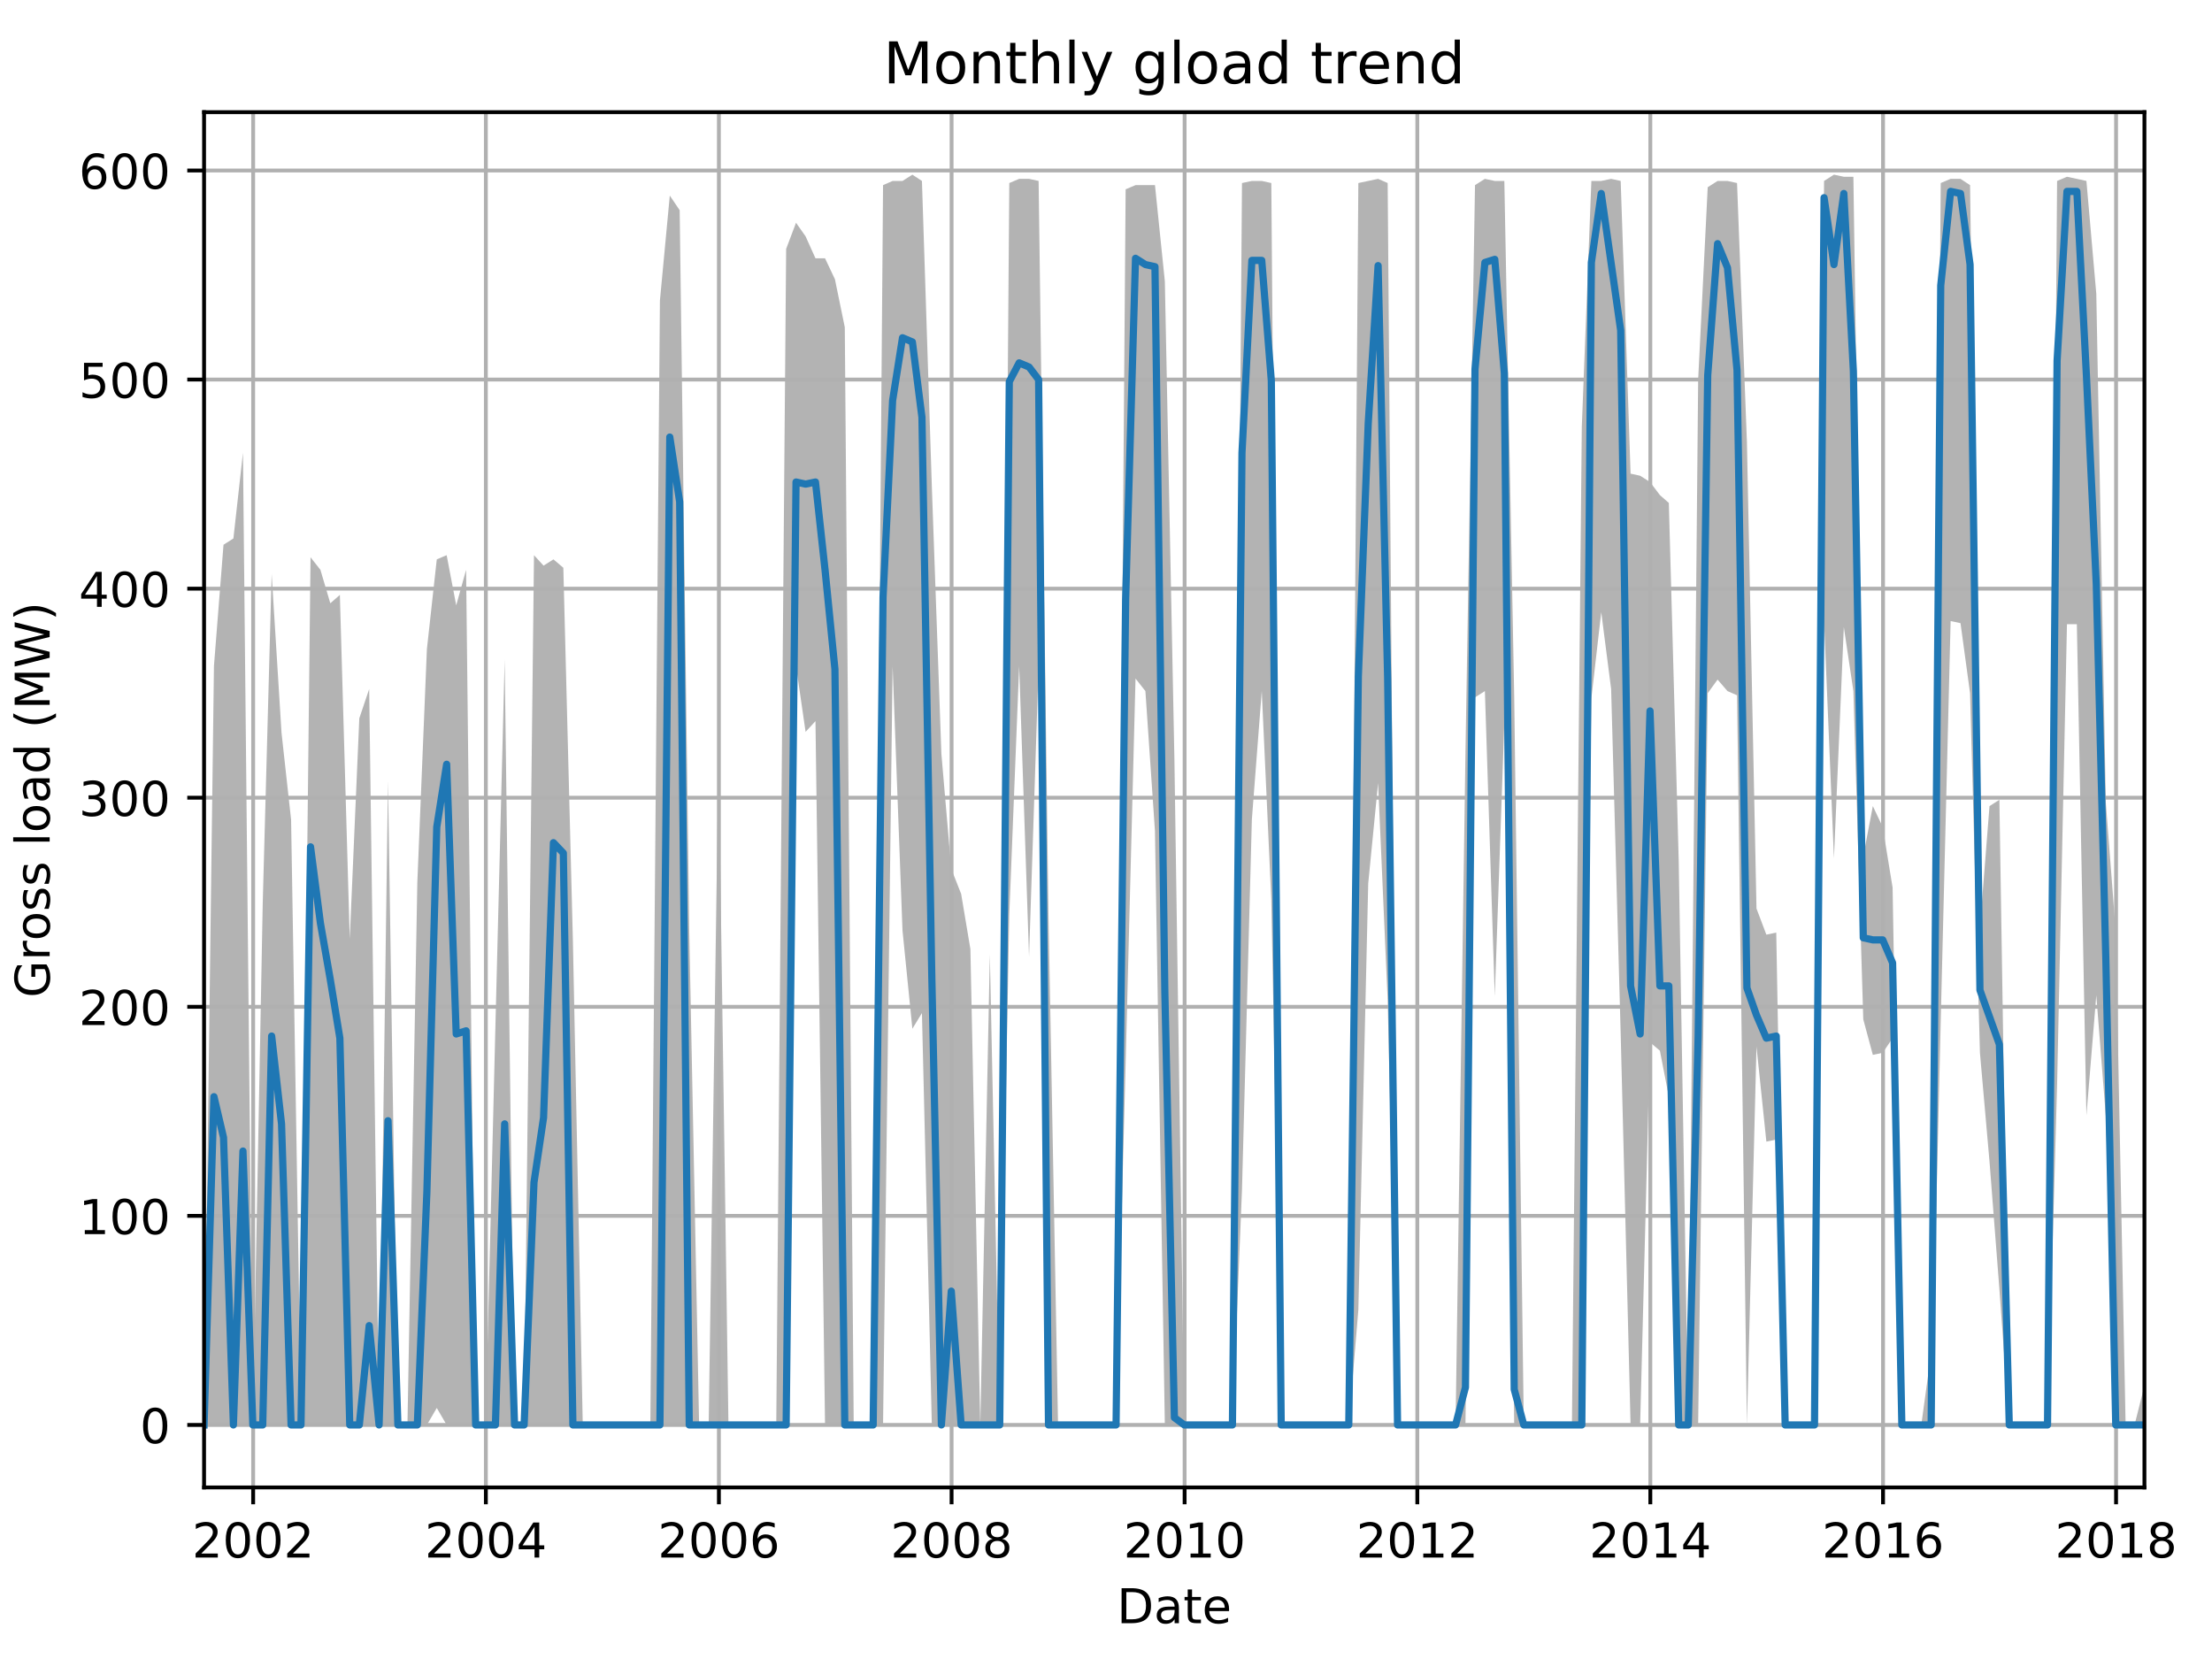 <?xml version="1.0" encoding="utf-8" standalone="no"?>
<!DOCTYPE svg PUBLIC "-//W3C//DTD SVG 1.1//EN"
  "http://www.w3.org/Graphics/SVG/1.1/DTD/svg11.dtd">
<!-- Created with matplotlib (http://matplotlib.org/) -->
<svg height="345.6pt" version="1.1" viewBox="0 0 460.8 345.6" width="460.8pt" xmlns="http://www.w3.org/2000/svg" xmlns:xlink="http://www.w3.org/1999/xlink">
 <defs>
  <style type="text/css">
*{stroke-linecap:butt;stroke-linejoin:round;}
  </style>
 </defs>
 <g id="figure_1">
  <g id="patch_1">
   <path d="M 0 345.6 
L 460.8 345.6 
L 460.8 0 
L 0 0 
z
" style="fill:none;"/>
  </g>
  <g id="axes_1">
   <g id="patch_2">
    <path d="M 42.511 309.863 
L 446.724 309.863 
L 446.724 23.365 
L 42.511 23.365 
z
" style="fill:none;"/>
   </g>
   <g id="PolyCollection_1">
    <path clip-path="url(#p8488afca4f)" d="M 42.511 296.841 
L 42.511 296.841 
L 44.57 296.841 
L 46.562 296.841 
L 48.621 296.841 
L 50.613 296.841 
L 52.671 296.841 
L 54.73 296.841 
L 56.589 296.841 
L 58.648 296.841 
L 60.64 296.841 
L 62.699 296.841 
L 64.691 296.841 
L 66.749 296.841 
L 68.808 296.841 
L 70.8 296.841 
L 72.859 296.841 
L 74.851 296.841 
L 76.91 296.841 
L 78.968 296.841 
L 80.827 296.841 
L 82.886 296.841 
L 84.878 296.841 
L 86.937 296.841 
L 88.929 296.841 
L 90.988 293.302 
L 93.046 296.841 
L 95.038 296.841 
L 97.097 296.841 
L 99.089 296.841 
L 101.148 296.841 
L 103.206 296.841 
L 105.132 296.841 
L 107.191 296.841 
L 109.183 296.841 
L 111.241 296.841 
L 113.234 296.841 
L 115.292 296.841 
L 117.351 296.841 
L 119.343 296.841 
L 121.401 296.841 
L 123.394 296.841 
L 125.452 296.841 
L 127.511 296.841 
L 129.37 296.841 
L 131.429 296.841 
L 133.421 296.841 
L 135.479 296.841 
L 137.472 296.841 
L 139.53 296.841 
L 141.589 296.841 
L 143.581 296.841 
L 145.64 296.841 
L 147.632 296.841 
L 149.69 296.841 
L 151.749 296.841 
L 153.608 296.841 
L 155.667 296.841 
L 157.659 296.841 
L 159.718 296.841 
L 161.71 296.841 
L 163.768 296.841 
L 165.827 138.74 
L 167.819 152.459 
L 169.878 150.227 
L 171.87 296.841 
L 173.929 296.841 
L 175.987 296.841 
L 177.846 296.841 
L 179.905 296.841 
L 181.897 296.841 
L 183.956 296.841 
L 185.948 138.74 
L 188.007 193.836 
L 190.065 214.306 
L 192.057 211.039 
L 194.116 296.841 
L 196.108 296.841 
L 198.167 296.841 
L 200.225 296.841 
L 202.151 296.841 
L 204.21 296.841 
L 206.202 296.841 
L 208.26 296.841 
L 210.253 190.569 
L 212.311 138.74 
L 214.37 199.28 
L 216.362 138.74 
L 218.42 296.841 
L 220.413 296.841 
L 222.471 296.841 
L 224.53 296.841 
L 226.389 296.841 
L 228.448 296.841 
L 230.44 296.841 
L 232.499 296.841 
L 234.491 221.492 
L 236.549 141.353 
L 238.608 143.966 
L 240.6 173.147 
L 242.659 296.841 
L 244.651 296.841 
L 246.709 296.841 
L 248.768 296.841 
L 250.627 296.841 
L 252.686 296.841 
L 254.678 296.841 
L 256.737 296.841 
L 258.729 247.843 
L 260.787 170.697 
L 262.846 143.966 
L 264.838 187.52 
L 266.897 296.841 
L 268.889 296.841 
L 270.948 296.841 
L 273.006 296.841 
L 274.865 296.841 
L 276.924 296.841 
L 278.916 296.841 
L 280.975 296.841 
L 282.967 272.886 
L 285.026 184.036 
L 287.084 163.13 
L 289.076 208.426 
L 291.135 296.841 
L 293.127 296.841 
L 295.186 296.841 
L 297.244 296.841 
L 299.17 296.841 
L 301.229 296.841 
L 303.221 296.841 
L 305.279 296.841 
L 307.272 145.273 
L 309.33 143.966 
L 311.389 207.555 
L 313.381 150.499 
L 315.439 296.841 
L 317.432 296.841 
L 319.49 296.841 
L 321.549 296.841 
L 323.408 296.841 
L 325.467 296.841 
L 327.459 296.841 
L 329.518 296.841 
L 331.51 145.491 
L 333.568 127.525 
L 335.627 143.531 
L 337.619 215.395 
L 339.678 296.841 
L 341.67 296.841 
L 343.728 217.137 
L 345.787 218.879 
L 347.646 228.461 
L 349.705 296.841 
L 351.697 296.841 
L 353.756 296.841 
L 355.748 144.402 
L 357.806 141.571 
L 359.865 143.966 
L 361.857 144.837 
L 363.916 296.841 
L 365.908 218.008 
L 367.967 237.825 
L 370.025 237.39 
L 371.884 296.841 
L 373.943 296.841 
L 375.935 296.841 
L 377.994 296.841 
L 379.986 129.376 
L 382.045 178.809 
L 384.103 130.628 
L 386.095 143.966 
L 388.154 212.346 
L 390.146 219.75 
L 392.205 219.315 
L 394.263 216.266 
L 396.189 296.841 
L 398.248 296.841 
L 400.24 296.841 
L 402.298 296.841 
L 404.291 212.509 
L 406.349 129.376 
L 408.408 129.811 
L 410.4 144.402 
L 412.458 219.315 
L 414.451 241.963 
L 416.509 268.531 
L 418.568 296.841 
L 420.427 296.841 
L 422.486 296.841 
L 424.478 296.841 
L 426.537 296.841 
L 428.529 226.066 
L 430.587 130.029 
L 432.646 130.029 
L 434.638 232.381 
L 436.697 207.337 
L 438.689 232.599 
L 440.747 296.841 
L 442.806 296.841 
L 444.665 296.841 
L 446.724 296.841 
L 446.724 288.674 
L 446.724 288.674 
L 444.665 296.841 
L 442.806 296.841 
L 440.747 194.053 
L 438.689 167.268 
L 436.697 61.214 
L 434.638 37.694 
L 432.646 37.259 
L 430.587 36.823 
L 428.529 37.694 
L 426.537 296.841 
L 424.478 296.841 
L 422.486 296.841 
L 420.427 296.841 
L 418.568 296.841 
L 416.509 166.614 
L 414.451 167.921 
L 412.458 193.182 
L 410.4 38.565 
L 408.408 37.259 
L 406.349 37.259 
L 404.291 38.13 
L 402.298 281.815 
L 400.24 296.841 
L 398.248 296.841 
L 396.189 296.841 
L 394.263 184.907 
L 392.205 172.276 
L 390.146 167.921 
L 388.154 178.374 
L 386.095 36.823 
L 384.103 36.823 
L 382.045 36.388 
L 379.986 37.694 
L 377.994 296.841 
L 375.935 296.841 
L 373.943 296.841 
L 371.884 296.841 
L 370.025 194.271 
L 367.967 194.707 
L 365.908 189.262 
L 363.916 92.137 
L 361.857 38.13 
L 359.865 37.694 
L 357.806 37.694 
L 355.748 39.001 
L 353.756 79.125 
L 351.697 296.841 
L 349.705 179.245 
L 347.646 104.768 
L 345.787 103.134 
L 343.728 100.412 
L 341.67 99.106 
L 339.678 98.67 
L 337.619 37.694 
L 335.627 37.259 
L 333.568 37.694 
L 331.51 37.694 
L 329.518 88.925 
L 327.459 296.841 
L 325.467 296.841 
L 323.408 296.841 
L 321.549 296.841 
L 319.49 296.841 
L 317.432 296.841 
L 315.439 145.218 
L 313.381 37.694 
L 311.389 37.694 
L 309.33 37.259 
L 307.272 38.565 
L 305.279 156.869 
L 303.221 296.841 
L 301.229 296.841 
L 299.17 296.841 
L 297.244 296.841 
L 295.186 296.841 
L 293.127 296.841 
L 291.135 296.841 
L 289.076 38.13 
L 287.084 37.259 
L 285.026 37.694 
L 282.967 38.13 
L 280.975 296.841 
L 278.916 296.841 
L 276.924 296.841 
L 274.865 296.841 
L 273.006 296.841 
L 270.948 296.841 
L 268.889 296.841 
L 266.897 296.841 
L 264.838 38.13 
L 262.846 37.694 
L 260.787 37.694 
L 258.729 38.13 
L 256.737 296.841 
L 254.678 296.841 
L 252.686 296.841 
L 250.627 296.841 
L 248.768 296.841 
L 246.709 296.841 
L 244.651 158.121 
L 242.659 58.6 
L 240.6 38.565 
L 238.608 38.565 
L 236.549 38.565 
L 234.491 39.436 
L 232.499 296.841 
L 230.44 296.841 
L 228.448 296.841 
L 226.389 296.841 
L 224.53 296.841 
L 222.471 296.841 
L 220.413 296.841 
L 218.42 190.569 
L 216.362 37.694 
L 214.37 37.259 
L 212.311 37.259 
L 210.253 38.13 
L 208.26 296.841 
L 206.202 198.844 
L 204.21 296.841 
L 202.151 197.701 
L 200.225 186.214 
L 198.167 180.987 
L 196.108 157.032 
L 194.116 101.283 
L 192.057 37.694 
L 190.065 36.388 
L 188.007 37.694 
L 185.948 37.694 
L 183.956 38.565 
L 181.897 296.841 
L 179.905 296.841 
L 177.846 296.841 
L 175.987 68.182 
L 173.929 58.165 
L 171.87 53.809 
L 169.878 53.809 
L 167.819 49.236 
L 165.827 46.405 
L 163.768 51.849 
L 161.71 296.841 
L 159.718 296.841 
L 157.659 296.841 
L 155.667 296.841 
L 153.608 296.841 
L 151.749 296.841 
L 149.69 156.379 
L 147.632 296.841 
L 145.64 296.841 
L 143.581 193.781 
L 141.589 43.792 
L 139.53 40.743 
L 137.472 62.629 
L 135.479 296.841 
L 133.421 296.841 
L 131.429 296.841 
L 129.37 296.841 
L 127.511 296.841 
L 125.452 296.841 
L 123.394 296.841 
L 121.401 296.841 
L 119.343 195.904 
L 117.351 118.269 
L 115.292 116.527 
L 113.234 117.834 
L 111.241 115.656 
L 109.183 296.841 
L 107.191 296.841 
L 105.132 137.433 
L 103.206 213.653 
L 101.148 296.841 
L 99.089 296.841 
L 97.097 118.705 
L 95.038 126.109 
L 93.046 115.656 
L 90.988 116.527 
L 88.929 135.255 
L 86.937 183.818 
L 84.878 296.841 
L 82.886 296.841 
L 80.827 162.694 
L 78.968 296.841 
L 76.91 143.531 
L 74.851 149.628 
L 72.859 195.578 
L 70.8 123.931 
L 68.808 125.673 
L 66.749 118.705 
L 64.691 116.092 
L 62.699 294.064 
L 60.64 170.752 
L 58.648 152.677 
L 56.589 119.576 
L 54.73 188.228 
L 52.671 296.841 
L 50.613 94.315 
L 48.621 112.172 
L 46.562 113.478 
L 44.57 138.74 
L 42.511 296.841 
z
" style="fill:#808080;fill-opacity:0.6;"/>
   </g>
   <g id="matplotlib.axis_1">
    <g id="xtick_1">
     <g id="line2d_1">
      <path clip-path="url(#p8488afca4f)" d="M 52.738 309.863 
L 52.738 23.365 
" style="fill:none;stroke:#b0b0b0;stroke-linecap:square;stroke-width:0.8;"/>
     </g>
     <g id="line2d_2">
      <defs>
       <path d="M 0 0 
L 0 3.5 
" id="m89a97836bf" style="stroke:#000000;stroke-width:0.8;"/>
      </defs>
      <g>
       <use style="stroke:#000000;stroke-width:0.8;" x="52.738" xlink:href="#m89a97836bf" y="309.863"/>
      </g>
     </g>
     <g id="text_1">
      <!-- 2002 -->
      <defs>
       <path d="M 19.188 8.297 
L 53.609 8.297 
L 53.609 0 
L 7.328 0 
L 7.328 8.297 
Q 12.938 14.109 22.625 23.891 
Q 32.328 33.688 34.812 36.531 
Q 39.547 41.844 41.422 45.531 
Q 43.312 49.219 43.312 52.781 
Q 43.312 58.594 39.234 62.25 
Q 35.156 65.922 28.609 65.922 
Q 23.969 65.922 18.812 64.312 
Q 13.672 62.703 7.812 59.422 
L 7.812 69.391 
Q 13.766 71.781 18.938 73 
Q 24.125 74.219 28.422 74.219 
Q 39.75 74.219 46.484 68.547 
Q 53.219 62.891 53.219 53.422 
Q 53.219 48.922 51.531 44.891 
Q 49.859 40.875 45.406 35.406 
Q 44.188 33.984 37.641 27.219 
Q 31.109 20.453 19.188 8.297 
z
" id="DejaVuSans-32"/>
       <path d="M 31.781 66.406 
Q 24.172 66.406 20.328 58.906 
Q 16.5 51.422 16.5 36.375 
Q 16.5 21.391 20.328 13.891 
Q 24.172 6.391 31.781 6.391 
Q 39.453 6.391 43.281 13.891 
Q 47.125 21.391 47.125 36.375 
Q 47.125 51.422 43.281 58.906 
Q 39.453 66.406 31.781 66.406 
z
M 31.781 74.219 
Q 44.047 74.219 50.516 64.516 
Q 56.984 54.828 56.984 36.375 
Q 56.984 17.969 50.516 8.266 
Q 44.047 -1.422 31.781 -1.422 
Q 19.531 -1.422 13.062 8.266 
Q 6.594 17.969 6.594 36.375 
Q 6.594 54.828 13.062 64.516 
Q 19.531 74.219 31.781 74.219 
z
" id="DejaVuSans-30"/>
      </defs>
      <g transform="translate(40.013 324.462)scale(0.1 -0.1)">
       <use xlink:href="#DejaVuSans-32"/>
       <use x="63.623" xlink:href="#DejaVuSans-30"/>
       <use x="127.246" xlink:href="#DejaVuSans-30"/>
       <use x="190.869" xlink:href="#DejaVuSans-32"/>
      </g>
     </g>
    </g>
    <g id="xtick_2">
     <g id="line2d_3">
      <path clip-path="url(#p8488afca4f)" d="M 101.214 309.863 
L 101.214 23.365 
" style="fill:none;stroke:#b0b0b0;stroke-linecap:square;stroke-width:0.8;"/>
     </g>
     <g id="line2d_4">
      <g>
       <use style="stroke:#000000;stroke-width:0.8;" x="101.214" xlink:href="#m89a97836bf" y="309.863"/>
      </g>
     </g>
     <g id="text_2">
      <!-- 2004 -->
      <defs>
       <path d="M 37.797 64.312 
L 12.891 25.391 
L 37.797 25.391 
z
M 35.203 72.906 
L 47.609 72.906 
L 47.609 25.391 
L 58.016 25.391 
L 58.016 17.188 
L 47.609 17.188 
L 47.609 0 
L 37.797 0 
L 37.797 17.188 
L 4.891 17.188 
L 4.891 26.703 
z
" id="DejaVuSans-34"/>
      </defs>
      <g transform="translate(88.489 324.462)scale(0.1 -0.1)">
       <use xlink:href="#DejaVuSans-32"/>
       <use x="63.623" xlink:href="#DejaVuSans-30"/>
       <use x="127.246" xlink:href="#DejaVuSans-30"/>
       <use x="190.869" xlink:href="#DejaVuSans-34"/>
      </g>
     </g>
    </g>
    <g id="xtick_3">
     <g id="line2d_5">
      <path clip-path="url(#p8488afca4f)" d="M 149.757 309.863 
L 149.757 23.365 
" style="fill:none;stroke:#b0b0b0;stroke-linecap:square;stroke-width:0.8;"/>
     </g>
     <g id="line2d_6">
      <g>
       <use style="stroke:#000000;stroke-width:0.8;" x="149.757" xlink:href="#m89a97836bf" y="309.863"/>
      </g>
     </g>
     <g id="text_3">
      <!-- 2006 -->
      <defs>
       <path d="M 33.016 40.375 
Q 26.375 40.375 22.484 35.828 
Q 18.609 31.297 18.609 23.391 
Q 18.609 15.531 22.484 10.953 
Q 26.375 6.391 33.016 6.391 
Q 39.656 6.391 43.531 10.953 
Q 47.406 15.531 47.406 23.391 
Q 47.406 31.297 43.531 35.828 
Q 39.656 40.375 33.016 40.375 
z
M 52.594 71.297 
L 52.594 62.312 
Q 48.875 64.062 45.094 64.984 
Q 41.312 65.922 37.594 65.922 
Q 27.828 65.922 22.672 59.328 
Q 17.531 52.734 16.797 39.406 
Q 19.672 43.656 24.016 45.922 
Q 28.375 48.188 33.594 48.188 
Q 44.578 48.188 50.953 41.516 
Q 57.328 34.859 57.328 23.391 
Q 57.328 12.156 50.688 5.359 
Q 44.047 -1.422 33.016 -1.422 
Q 20.359 -1.422 13.672 8.266 
Q 6.984 17.969 6.984 36.375 
Q 6.984 53.656 15.188 63.938 
Q 23.391 74.219 37.203 74.219 
Q 40.922 74.219 44.703 73.484 
Q 48.484 72.75 52.594 71.297 
z
" id="DejaVuSans-36"/>
      </defs>
      <g transform="translate(137.032 324.462)scale(0.1 -0.1)">
       <use xlink:href="#DejaVuSans-32"/>
       <use x="63.623" xlink:href="#DejaVuSans-30"/>
       <use x="127.246" xlink:href="#DejaVuSans-30"/>
       <use x="190.869" xlink:href="#DejaVuSans-36"/>
      </g>
     </g>
    </g>
    <g id="xtick_4">
     <g id="line2d_7">
      <path clip-path="url(#p8488afca4f)" d="M 198.233 309.863 
L 198.233 23.365 
" style="fill:none;stroke:#b0b0b0;stroke-linecap:square;stroke-width:0.8;"/>
     </g>
     <g id="line2d_8">
      <g>
       <use style="stroke:#000000;stroke-width:0.8;" x="198.233" xlink:href="#m89a97836bf" y="309.863"/>
      </g>
     </g>
     <g id="text_4">
      <!-- 2008 -->
      <defs>
       <path d="M 31.781 34.625 
Q 24.75 34.625 20.719 30.859 
Q 16.703 27.094 16.703 20.516 
Q 16.703 13.922 20.719 10.156 
Q 24.75 6.391 31.781 6.391 
Q 38.812 6.391 42.859 10.172 
Q 46.922 13.969 46.922 20.516 
Q 46.922 27.094 42.891 30.859 
Q 38.875 34.625 31.781 34.625 
z
M 21.922 38.812 
Q 15.578 40.375 12.031 44.719 
Q 8.5 49.078 8.5 55.328 
Q 8.5 64.062 14.719 69.141 
Q 20.953 74.219 31.781 74.219 
Q 42.672 74.219 48.875 69.141 
Q 55.078 64.062 55.078 55.328 
Q 55.078 49.078 51.531 44.719 
Q 48 40.375 41.703 38.812 
Q 48.828 37.156 52.797 32.312 
Q 56.781 27.484 56.781 20.516 
Q 56.781 9.906 50.312 4.234 
Q 43.844 -1.422 31.781 -1.422 
Q 19.734 -1.422 13.25 4.234 
Q 6.781 9.906 6.781 20.516 
Q 6.781 27.484 10.781 32.312 
Q 14.797 37.156 21.922 38.812 
z
M 18.312 54.391 
Q 18.312 48.734 21.844 45.562 
Q 25.391 42.391 31.781 42.391 
Q 38.141 42.391 41.719 45.562 
Q 45.312 48.734 45.312 54.391 
Q 45.312 60.062 41.719 63.234 
Q 38.141 66.406 31.781 66.406 
Q 25.391 66.406 21.844 63.234 
Q 18.312 60.062 18.312 54.391 
z
" id="DejaVuSans-38"/>
      </defs>
      <g transform="translate(185.508 324.462)scale(0.1 -0.1)">
       <use xlink:href="#DejaVuSans-32"/>
       <use x="63.623" xlink:href="#DejaVuSans-30"/>
       <use x="127.246" xlink:href="#DejaVuSans-30"/>
       <use x="190.869" xlink:href="#DejaVuSans-38"/>
      </g>
     </g>
    </g>
    <g id="xtick_5">
     <g id="line2d_9">
      <path clip-path="url(#p8488afca4f)" d="M 246.776 309.863 
L 246.776 23.365 
" style="fill:none;stroke:#b0b0b0;stroke-linecap:square;stroke-width:0.8;"/>
     </g>
     <g id="line2d_10">
      <g>
       <use style="stroke:#000000;stroke-width:0.8;" x="246.776" xlink:href="#m89a97836bf" y="309.863"/>
      </g>
     </g>
     <g id="text_5">
      <!-- 2010 -->
      <defs>
       <path d="M 12.406 8.297 
L 28.516 8.297 
L 28.516 63.922 
L 10.984 60.406 
L 10.984 69.391 
L 28.422 72.906 
L 38.281 72.906 
L 38.281 8.297 
L 54.391 8.297 
L 54.391 0 
L 12.406 0 
z
" id="DejaVuSans-31"/>
      </defs>
      <g transform="translate(234.051 324.462)scale(0.1 -0.1)">
       <use xlink:href="#DejaVuSans-32"/>
       <use x="63.623" xlink:href="#DejaVuSans-30"/>
       <use x="127.246" xlink:href="#DejaVuSans-31"/>
       <use x="190.869" xlink:href="#DejaVuSans-30"/>
      </g>
     </g>
    </g>
    <g id="xtick_6">
     <g id="line2d_11">
      <path clip-path="url(#p8488afca4f)" d="M 295.252 309.863 
L 295.252 23.365 
" style="fill:none;stroke:#b0b0b0;stroke-linecap:square;stroke-width:0.8;"/>
     </g>
     <g id="line2d_12">
      <g>
       <use style="stroke:#000000;stroke-width:0.8;" x="295.252" xlink:href="#m89a97836bf" y="309.863"/>
      </g>
     </g>
     <g id="text_6">
      <!-- 2012 -->
      <g transform="translate(282.527 324.462)scale(0.1 -0.1)">
       <use xlink:href="#DejaVuSans-32"/>
       <use x="63.623" xlink:href="#DejaVuSans-30"/>
       <use x="127.246" xlink:href="#DejaVuSans-31"/>
       <use x="190.869" xlink:href="#DejaVuSans-32"/>
      </g>
     </g>
    </g>
    <g id="xtick_7">
     <g id="line2d_13">
      <path clip-path="url(#p8488afca4f)" d="M 343.795 309.863 
L 343.795 23.365 
" style="fill:none;stroke:#b0b0b0;stroke-linecap:square;stroke-width:0.8;"/>
     </g>
     <g id="line2d_14">
      <g>
       <use style="stroke:#000000;stroke-width:0.8;" x="343.795" xlink:href="#m89a97836bf" y="309.863"/>
      </g>
     </g>
     <g id="text_7">
      <!-- 2014 -->
      <g transform="translate(331.07 324.462)scale(0.1 -0.1)">
       <use xlink:href="#DejaVuSans-32"/>
       <use x="63.623" xlink:href="#DejaVuSans-30"/>
       <use x="127.246" xlink:href="#DejaVuSans-31"/>
       <use x="190.869" xlink:href="#DejaVuSans-34"/>
      </g>
     </g>
    </g>
    <g id="xtick_8">
     <g id="line2d_15">
      <path clip-path="url(#p8488afca4f)" d="M 392.271 309.863 
L 392.271 23.365 
" style="fill:none;stroke:#b0b0b0;stroke-linecap:square;stroke-width:0.8;"/>
     </g>
     <g id="line2d_16">
      <g>
       <use style="stroke:#000000;stroke-width:0.8;" x="392.271" xlink:href="#m89a97836bf" y="309.863"/>
      </g>
     </g>
     <g id="text_8">
      <!-- 2016 -->
      <g transform="translate(379.546 324.462)scale(0.1 -0.1)">
       <use xlink:href="#DejaVuSans-32"/>
       <use x="63.623" xlink:href="#DejaVuSans-30"/>
       <use x="127.246" xlink:href="#DejaVuSans-31"/>
       <use x="190.869" xlink:href="#DejaVuSans-36"/>
      </g>
     </g>
    </g>
    <g id="xtick_9">
     <g id="line2d_17">
      <path clip-path="url(#p8488afca4f)" d="M 440.814 309.863 
L 440.814 23.365 
" style="fill:none;stroke:#b0b0b0;stroke-linecap:square;stroke-width:0.8;"/>
     </g>
     <g id="line2d_18">
      <g>
       <use style="stroke:#000000;stroke-width:0.8;" x="440.814" xlink:href="#m89a97836bf" y="309.863"/>
      </g>
     </g>
     <g id="text_9">
      <!-- 2018 -->
      <g transform="translate(428.089 324.462)scale(0.1 -0.1)">
       <use xlink:href="#DejaVuSans-32"/>
       <use x="63.623" xlink:href="#DejaVuSans-30"/>
       <use x="127.246" xlink:href="#DejaVuSans-31"/>
       <use x="190.869" xlink:href="#DejaVuSans-38"/>
      </g>
     </g>
    </g>
    <g id="text_10">
     <!-- Date -->
     <defs>
      <path d="M 19.672 64.797 
L 19.672 8.109 
L 31.594 8.109 
Q 46.688 8.109 53.688 14.938 
Q 60.688 21.781 60.688 36.531 
Q 60.688 51.172 53.688 57.984 
Q 46.688 64.797 31.594 64.797 
z
M 9.812 72.906 
L 30.078 72.906 
Q 51.266 72.906 61.172 64.094 
Q 71.094 55.281 71.094 36.531 
Q 71.094 17.672 61.125 8.828 
Q 51.172 0 30.078 0 
L 9.812 0 
z
" id="DejaVuSans-44"/>
      <path d="M 34.281 27.484 
Q 23.391 27.484 19.188 25 
Q 14.984 22.516 14.984 16.5 
Q 14.984 11.719 18.141 8.906 
Q 21.297 6.109 26.703 6.109 
Q 34.188 6.109 38.703 11.406 
Q 43.219 16.703 43.219 25.484 
L 43.219 27.484 
z
M 52.203 31.203 
L 52.203 0 
L 43.219 0 
L 43.219 8.297 
Q 40.141 3.328 35.547 0.953 
Q 30.953 -1.422 24.312 -1.422 
Q 15.922 -1.422 10.953 3.297 
Q 6 8.016 6 15.922 
Q 6 25.141 12.172 29.828 
Q 18.359 34.516 30.609 34.516 
L 43.219 34.516 
L 43.219 35.406 
Q 43.219 41.609 39.141 45 
Q 35.062 48.391 27.688 48.391 
Q 23 48.391 18.547 47.266 
Q 14.109 46.141 10.016 43.891 
L 10.016 52.203 
Q 14.938 54.109 19.578 55.047 
Q 24.219 56 28.609 56 
Q 40.484 56 46.344 49.844 
Q 52.203 43.703 52.203 31.203 
z
" id="DejaVuSans-61"/>
      <path d="M 18.312 70.219 
L 18.312 54.688 
L 36.812 54.688 
L 36.812 47.703 
L 18.312 47.703 
L 18.312 18.016 
Q 18.312 11.328 20.141 9.422 
Q 21.969 7.516 27.594 7.516 
L 36.812 7.516 
L 36.812 0 
L 27.594 0 
Q 17.188 0 13.234 3.875 
Q 9.281 7.766 9.281 18.016 
L 9.281 47.703 
L 2.688 47.703 
L 2.688 54.688 
L 9.281 54.688 
L 9.281 70.219 
z
" id="DejaVuSans-74"/>
      <path d="M 56.203 29.594 
L 56.203 25.203 
L 14.891 25.203 
Q 15.484 15.922 20.484 11.062 
Q 25.484 6.203 34.422 6.203 
Q 39.594 6.203 44.453 7.469 
Q 49.312 8.734 54.109 11.281 
L 54.109 2.781 
Q 49.266 0.734 44.188 -0.344 
Q 39.109 -1.422 33.891 -1.422 
Q 20.797 -1.422 13.156 6.188 
Q 5.516 13.812 5.516 26.812 
Q 5.516 40.234 12.766 48.109 
Q 20.016 56 32.328 56 
Q 43.359 56 49.781 48.891 
Q 56.203 41.797 56.203 29.594 
z
M 47.219 32.234 
Q 47.125 39.594 43.094 43.984 
Q 39.062 48.391 32.422 48.391 
Q 24.906 48.391 20.391 44.141 
Q 15.875 39.891 15.188 32.172 
z
" id="DejaVuSans-65"/>
     </defs>
     <g transform="translate(232.667 338.14)scale(0.1 -0.1)">
      <use xlink:href="#DejaVuSans-44"/>
      <use x="77.002" xlink:href="#DejaVuSans-61"/>
      <use x="138.281" xlink:href="#DejaVuSans-74"/>
      <use x="177.49" xlink:href="#DejaVuSans-65"/>
     </g>
    </g>
   </g>
   <g id="matplotlib.axis_2">
    <g id="ytick_1">
     <g id="line2d_19">
      <path clip-path="url(#p8488afca4f)" d="M 42.511 296.841 
L 446.724 296.841 
" style="fill:none;stroke:#b0b0b0;stroke-linecap:square;stroke-width:0.8;"/>
     </g>
     <g id="line2d_20">
      <defs>
       <path d="M 0 0 
L -3.5 0 
" id="m80e29be1d4" style="stroke:#000000;stroke-width:0.8;"/>
      </defs>
      <g>
       <use style="stroke:#000000;stroke-width:0.8;" x="42.511" xlink:href="#m80e29be1d4" y="296.841"/>
      </g>
     </g>
     <g id="text_11">
      <!-- 0 -->
      <g transform="translate(29.149 300.64)scale(0.1 -0.1)">
       <use xlink:href="#DejaVuSans-30"/>
      </g>
     </g>
    </g>
    <g id="ytick_2">
     <g id="line2d_21">
      <path clip-path="url(#p8488afca4f)" d="M 42.511 253.287 
L 446.724 253.287 
" style="fill:none;stroke:#b0b0b0;stroke-linecap:square;stroke-width:0.8;"/>
     </g>
     <g id="line2d_22">
      <g>
       <use style="stroke:#000000;stroke-width:0.8;" x="42.511" xlink:href="#m80e29be1d4" y="253.287"/>
      </g>
     </g>
     <g id="text_12">
      <!-- 100 -->
      <g transform="translate(16.424 257.086)scale(0.1 -0.1)">
       <use xlink:href="#DejaVuSans-31"/>
       <use x="63.623" xlink:href="#DejaVuSans-30"/>
       <use x="127.246" xlink:href="#DejaVuSans-30"/>
      </g>
     </g>
    </g>
    <g id="ytick_3">
     <g id="line2d_23">
      <path clip-path="url(#p8488afca4f)" d="M 42.511 209.733 
L 446.724 209.733 
" style="fill:none;stroke:#b0b0b0;stroke-linecap:square;stroke-width:0.8;"/>
     </g>
     <g id="line2d_24">
      <g>
       <use style="stroke:#000000;stroke-width:0.8;" x="42.511" xlink:href="#m80e29be1d4" y="209.733"/>
      </g>
     </g>
     <g id="text_13">
      <!-- 200 -->
      <g transform="translate(16.424 213.532)scale(0.1 -0.1)">
       <use xlink:href="#DejaVuSans-32"/>
       <use x="63.623" xlink:href="#DejaVuSans-30"/>
       <use x="127.246" xlink:href="#DejaVuSans-30"/>
      </g>
     </g>
    </g>
    <g id="ytick_4">
     <g id="line2d_25">
      <path clip-path="url(#p8488afca4f)" d="M 42.511 166.179 
L 446.724 166.179 
" style="fill:none;stroke:#b0b0b0;stroke-linecap:square;stroke-width:0.8;"/>
     </g>
     <g id="line2d_26">
      <g>
       <use style="stroke:#000000;stroke-width:0.8;" x="42.511" xlink:href="#m80e29be1d4" y="166.179"/>
      </g>
     </g>
     <g id="text_14">
      <!-- 300 -->
      <defs>
       <path d="M 40.578 39.312 
Q 47.656 37.797 51.625 33 
Q 55.609 28.219 55.609 21.188 
Q 55.609 10.406 48.188 4.484 
Q 40.766 -1.422 27.094 -1.422 
Q 22.516 -1.422 17.656 -0.516 
Q 12.797 0.391 7.625 2.203 
L 7.625 11.719 
Q 11.719 9.328 16.594 8.109 
Q 21.484 6.891 26.812 6.891 
Q 36.078 6.891 40.938 10.547 
Q 45.797 14.203 45.797 21.188 
Q 45.797 27.641 41.281 31.266 
Q 36.766 34.906 28.719 34.906 
L 20.219 34.906 
L 20.219 43.016 
L 29.109 43.016 
Q 36.375 43.016 40.234 45.922 
Q 44.094 48.828 44.094 54.297 
Q 44.094 59.906 40.109 62.906 
Q 36.141 65.922 28.719 65.922 
Q 24.656 65.922 20.016 65.031 
Q 15.375 64.156 9.812 62.312 
L 9.812 71.094 
Q 15.438 72.656 20.344 73.438 
Q 25.25 74.219 29.594 74.219 
Q 40.828 74.219 47.359 69.109 
Q 53.906 64.016 53.906 55.328 
Q 53.906 49.266 50.438 45.094 
Q 46.969 40.922 40.578 39.312 
z
" id="DejaVuSans-33"/>
      </defs>
      <g transform="translate(16.424 169.978)scale(0.1 -0.1)">
       <use xlink:href="#DejaVuSans-33"/>
       <use x="63.623" xlink:href="#DejaVuSans-30"/>
       <use x="127.246" xlink:href="#DejaVuSans-30"/>
      </g>
     </g>
    </g>
    <g id="ytick_5">
     <g id="line2d_27">
      <path clip-path="url(#p8488afca4f)" d="M 42.511 122.625 
L 446.724 122.625 
" style="fill:none;stroke:#b0b0b0;stroke-linecap:square;stroke-width:0.8;"/>
     </g>
     <g id="line2d_28">
      <g>
       <use style="stroke:#000000;stroke-width:0.8;" x="42.511" xlink:href="#m80e29be1d4" y="122.625"/>
      </g>
     </g>
     <g id="text_15">
      <!-- 400 -->
      <g transform="translate(16.424 126.424)scale(0.1 -0.1)">
       <use xlink:href="#DejaVuSans-34"/>
       <use x="63.623" xlink:href="#DejaVuSans-30"/>
       <use x="127.246" xlink:href="#DejaVuSans-30"/>
      </g>
     </g>
    </g>
    <g id="ytick_6">
     <g id="line2d_29">
      <path clip-path="url(#p8488afca4f)" d="M 42.511 79.071 
L 446.724 79.071 
" style="fill:none;stroke:#b0b0b0;stroke-linecap:square;stroke-width:0.8;"/>
     </g>
     <g id="line2d_30">
      <g>
       <use style="stroke:#000000;stroke-width:0.8;" x="42.511" xlink:href="#m80e29be1d4" y="79.071"/>
      </g>
     </g>
     <g id="text_16">
      <!-- 500 -->
      <defs>
       <path d="M 10.797 72.906 
L 49.516 72.906 
L 49.516 64.594 
L 19.828 64.594 
L 19.828 46.734 
Q 21.969 47.469 24.109 47.828 
Q 26.266 48.188 28.422 48.188 
Q 40.625 48.188 47.75 41.5 
Q 54.891 34.812 54.891 23.391 
Q 54.891 11.625 47.562 5.094 
Q 40.234 -1.422 26.906 -1.422 
Q 22.312 -1.422 17.547 -0.641 
Q 12.797 0.141 7.719 1.703 
L 7.719 11.625 
Q 12.109 9.234 16.797 8.062 
Q 21.484 6.891 26.703 6.891 
Q 35.156 6.891 40.078 11.328 
Q 45.016 15.766 45.016 23.391 
Q 45.016 31 40.078 35.438 
Q 35.156 39.891 26.703 39.891 
Q 22.75 39.891 18.812 39.016 
Q 14.891 38.141 10.797 36.281 
z
" id="DejaVuSans-35"/>
      </defs>
      <g transform="translate(16.424 82.87)scale(0.1 -0.1)">
       <use xlink:href="#DejaVuSans-35"/>
       <use x="63.623" xlink:href="#DejaVuSans-30"/>
       <use x="127.246" xlink:href="#DejaVuSans-30"/>
      </g>
     </g>
    </g>
    <g id="ytick_7">
     <g id="line2d_31">
      <path clip-path="url(#p8488afca4f)" d="M 42.511 35.517 
L 446.724 35.517 
" style="fill:none;stroke:#b0b0b0;stroke-linecap:square;stroke-width:0.8;"/>
     </g>
     <g id="line2d_32">
      <g>
       <use style="stroke:#000000;stroke-width:0.8;" x="42.511" xlink:href="#m80e29be1d4" y="35.517"/>
      </g>
     </g>
     <g id="text_17">
      <!-- 600 -->
      <g transform="translate(16.424 39.316)scale(0.1 -0.1)">
       <use xlink:href="#DejaVuSans-36"/>
       <use x="63.623" xlink:href="#DejaVuSans-30"/>
       <use x="127.246" xlink:href="#DejaVuSans-30"/>
      </g>
     </g>
    </g>
    <g id="text_18">
     <!-- Gross load (MW) -->
     <defs>
      <path d="M 59.516 10.406 
L 59.516 29.984 
L 43.406 29.984 
L 43.406 38.094 
L 69.281 38.094 
L 69.281 6.781 
Q 63.578 2.734 56.688 0.656 
Q 49.812 -1.422 42 -1.422 
Q 24.906 -1.422 15.25 8.562 
Q 5.609 18.562 5.609 36.375 
Q 5.609 54.25 15.25 64.234 
Q 24.906 74.219 42 74.219 
Q 49.125 74.219 55.547 72.453 
Q 61.969 70.703 67.391 67.281 
L 67.391 56.781 
Q 61.922 61.422 55.766 63.766 
Q 49.609 66.109 42.828 66.109 
Q 29.438 66.109 22.719 58.641 
Q 16.016 51.172 16.016 36.375 
Q 16.016 21.625 22.719 14.156 
Q 29.438 6.688 42.828 6.688 
Q 48.047 6.688 52.141 7.594 
Q 56.25 8.5 59.516 10.406 
z
" id="DejaVuSans-47"/>
      <path d="M 41.109 46.297 
Q 39.594 47.172 37.812 47.578 
Q 36.031 48 33.891 48 
Q 26.266 48 22.188 43.047 
Q 18.109 38.094 18.109 28.812 
L 18.109 0 
L 9.078 0 
L 9.078 54.688 
L 18.109 54.688 
L 18.109 46.188 
Q 20.953 51.172 25.484 53.578 
Q 30.031 56 36.531 56 
Q 37.453 56 38.578 55.875 
Q 39.703 55.766 41.062 55.516 
z
" id="DejaVuSans-72"/>
      <path d="M 30.609 48.391 
Q 23.391 48.391 19.188 42.75 
Q 14.984 37.109 14.984 27.297 
Q 14.984 17.484 19.156 11.844 
Q 23.344 6.203 30.609 6.203 
Q 37.797 6.203 41.984 11.859 
Q 46.188 17.531 46.188 27.297 
Q 46.188 37.016 41.984 42.703 
Q 37.797 48.391 30.609 48.391 
z
M 30.609 56 
Q 42.328 56 49.016 48.375 
Q 55.719 40.766 55.719 27.297 
Q 55.719 13.875 49.016 6.219 
Q 42.328 -1.422 30.609 -1.422 
Q 18.844 -1.422 12.172 6.219 
Q 5.516 13.875 5.516 27.297 
Q 5.516 40.766 12.172 48.375 
Q 18.844 56 30.609 56 
z
" id="DejaVuSans-6f"/>
      <path d="M 44.281 53.078 
L 44.281 44.578 
Q 40.484 46.531 36.375 47.5 
Q 32.281 48.484 27.875 48.484 
Q 21.188 48.484 17.844 46.438 
Q 14.5 44.391 14.5 40.281 
Q 14.5 37.156 16.891 35.375 
Q 19.281 33.594 26.516 31.984 
L 29.594 31.297 
Q 39.156 29.25 43.188 25.516 
Q 47.219 21.781 47.219 15.094 
Q 47.219 7.469 41.188 3.016 
Q 35.156 -1.422 24.609 -1.422 
Q 20.219 -1.422 15.453 -0.562 
Q 10.688 0.297 5.422 2 
L 5.422 11.281 
Q 10.406 8.688 15.234 7.391 
Q 20.062 6.109 24.812 6.109 
Q 31.156 6.109 34.562 8.281 
Q 37.984 10.453 37.984 14.406 
Q 37.984 18.062 35.516 20.016 
Q 33.062 21.969 24.703 23.781 
L 21.578 24.516 
Q 13.234 26.266 9.516 29.906 
Q 5.812 33.547 5.812 39.891 
Q 5.812 47.609 11.281 51.797 
Q 16.75 56 26.812 56 
Q 31.781 56 36.172 55.266 
Q 40.578 54.547 44.281 53.078 
z
" id="DejaVuSans-73"/>
      <path id="DejaVuSans-20"/>
      <path d="M 9.422 75.984 
L 18.406 75.984 
L 18.406 0 
L 9.422 0 
z
" id="DejaVuSans-6c"/>
      <path d="M 45.406 46.391 
L 45.406 75.984 
L 54.391 75.984 
L 54.391 0 
L 45.406 0 
L 45.406 8.203 
Q 42.578 3.328 38.25 0.953 
Q 33.938 -1.422 27.875 -1.422 
Q 17.969 -1.422 11.734 6.484 
Q 5.516 14.406 5.516 27.297 
Q 5.516 40.188 11.734 48.094 
Q 17.969 56 27.875 56 
Q 33.938 56 38.25 53.625 
Q 42.578 51.266 45.406 46.391 
z
M 14.797 27.297 
Q 14.797 17.391 18.875 11.75 
Q 22.953 6.109 30.078 6.109 
Q 37.203 6.109 41.297 11.75 
Q 45.406 17.391 45.406 27.297 
Q 45.406 37.203 41.297 42.844 
Q 37.203 48.484 30.078 48.484 
Q 22.953 48.484 18.875 42.844 
Q 14.797 37.203 14.797 27.297 
z
" id="DejaVuSans-64"/>
      <path d="M 31 75.875 
Q 24.469 64.656 21.281 53.656 
Q 18.109 42.672 18.109 31.391 
Q 18.109 20.125 21.312 9.062 
Q 24.516 -2 31 -13.188 
L 23.188 -13.188 
Q 15.875 -1.703 12.234 9.375 
Q 8.594 20.453 8.594 31.391 
Q 8.594 42.281 12.203 53.312 
Q 15.828 64.359 23.188 75.875 
z
" id="DejaVuSans-28"/>
      <path d="M 9.812 72.906 
L 24.516 72.906 
L 43.109 23.297 
L 61.812 72.906 
L 76.516 72.906 
L 76.516 0 
L 66.891 0 
L 66.891 64.016 
L 48.094 14.016 
L 38.188 14.016 
L 19.391 64.016 
L 19.391 0 
L 9.812 0 
z
" id="DejaVuSans-4d"/>
      <path d="M 3.328 72.906 
L 13.281 72.906 
L 28.609 11.281 
L 43.891 72.906 
L 54.984 72.906 
L 70.312 11.281 
L 85.594 72.906 
L 95.609 72.906 
L 77.297 0 
L 64.891 0 
L 49.516 63.281 
L 33.984 0 
L 21.578 0 
z
" id="DejaVuSans-57"/>
      <path d="M 8.016 75.875 
L 15.828 75.875 
Q 23.141 64.359 26.781 53.312 
Q 30.422 42.281 30.422 31.391 
Q 30.422 20.453 26.781 9.375 
Q 23.141 -1.703 15.828 -13.188 
L 8.016 -13.188 
Q 14.5 -2 17.703 9.062 
Q 20.906 20.125 20.906 31.391 
Q 20.906 42.672 17.703 53.656 
Q 14.5 64.656 8.016 75.875 
z
" id="DejaVuSans-29"/>
     </defs>
     <g transform="translate(10.344 207.835)rotate(-90)scale(0.1 -0.1)">
      <use xlink:href="#DejaVuSans-47"/>
      <use x="77.49" xlink:href="#DejaVuSans-72"/>
      <use x="118.572" xlink:href="#DejaVuSans-6f"/>
      <use x="179.754" xlink:href="#DejaVuSans-73"/>
      <use x="231.854" xlink:href="#DejaVuSans-73"/>
      <use x="283.953" xlink:href="#DejaVuSans-20"/>
      <use x="315.74" xlink:href="#DejaVuSans-6c"/>
      <use x="343.523" xlink:href="#DejaVuSans-6f"/>
      <use x="404.705" xlink:href="#DejaVuSans-61"/>
      <use x="465.984" xlink:href="#DejaVuSans-64"/>
      <use x="529.461" xlink:href="#DejaVuSans-20"/>
      <use x="561.248" xlink:href="#DejaVuSans-28"/>
      <use x="600.262" xlink:href="#DejaVuSans-4d"/>
      <use x="686.541" xlink:href="#DejaVuSans-57"/>
      <use x="785.418" xlink:href="#DejaVuSans-29"/>
     </g>
    </g>
   </g>
   <g id="line2d_33">
    <path clip-path="url(#p8488afca4f)" d="M 42.511 296.841 
L 44.57 228.461 
L 46.562 236.954 
L 48.621 296.841 
L 50.613 239.785 
L 52.671 296.841 
L 54.73 296.841 
L 56.589 215.83 
L 58.648 234.123 
L 60.64 296.841 
L 62.699 296.841 
L 64.691 176.414 
L 66.749 192.311 
L 68.808 204.071 
L 70.8 216.266 
L 72.859 296.841 
L 74.851 296.841 
L 76.91 276.153 
L 78.968 296.841 
L 80.827 233.47 
L 82.886 296.841 
L 86.937 296.841 
L 88.929 248.278 
L 90.988 172.276 
L 93.046 159.21 
L 95.038 215.395 
L 97.097 214.741 
L 99.089 296.841 
L 103.206 296.841 
L 105.132 234.123 
L 107.191 296.841 
L 109.183 296.841 
L 111.241 246.318 
L 113.234 232.816 
L 115.292 175.543 
L 117.351 177.721 
L 119.343 296.841 
L 137.472 296.841 
L 139.53 91.048 
L 141.589 104.55 
L 143.581 296.841 
L 163.768 296.841 
L 165.827 100.412 
L 167.819 100.848 
L 169.878 100.412 
L 171.87 118.705 
L 173.929 139.393 
L 175.987 296.841 
L 181.897 296.841 
L 183.956 124.367 
L 185.948 83.426 
L 188.007 70.36 
L 190.065 71.231 
L 192.057 86.91 
L 194.116 203.635 
L 196.108 296.841 
L 198.167 268.966 
L 200.225 296.841 
L 208.26 296.841 
L 210.253 79.506 
L 212.311 75.586 
L 214.37 76.457 
L 216.362 79.071 
L 218.42 296.841 
L 232.499 296.841 
L 234.491 124.802 
L 236.549 53.809 
L 238.608 55.116 
L 240.6 55.551 
L 242.659 206.684 
L 244.651 295.316 
L 246.709 296.841 
L 256.737 296.841 
L 258.729 94.315 
L 260.787 54.245 
L 262.846 54.245 
L 264.838 79.288 
L 266.897 296.841 
L 280.975 296.841 
L 282.967 140.917 
L 285.026 88.217 
L 287.084 55.334 
L 289.076 141.353 
L 291.135 296.841 
L 303.221 296.841 
L 305.279 289.001 
L 307.272 76.893 
L 309.33 54.68 
L 311.389 54.027 
L 313.381 77.764 
L 315.439 289.437 
L 317.432 296.841 
L 329.518 296.841 
L 331.51 54.68 
L 333.568 40.308 
L 337.619 68.835 
L 339.678 205.377 
L 341.67 215.395 
L 343.728 148.104 
L 345.787 205.377 
L 347.646 205.377 
L 349.705 296.841 
L 351.697 296.841 
L 353.756 215.83 
L 355.748 78.2 
L 357.806 50.761 
L 359.865 55.769 
L 361.857 77.111 
L 363.916 205.813 
L 365.908 211.475 
L 367.967 216.266 
L 370.025 215.83 
L 371.884 296.841 
L 377.994 296.841 
L 379.986 41.179 
L 382.045 55.116 
L 384.103 40.308 
L 386.095 77.329 
L 388.154 195.36 
L 390.146 195.795 
L 392.205 195.795 
L 394.263 200.586 
L 396.189 296.841 
L 402.298 296.841 
L 404.291 59.471 
L 406.349 39.872 
L 408.408 40.308 
L 410.4 55.116 
L 412.458 206.248 
L 416.509 217.572 
L 418.568 296.841 
L 426.537 296.841 
L 428.529 75.151 
L 430.587 39.872 
L 432.646 39.872 
L 434.638 78.2 
L 436.697 121.754 
L 438.689 199.933 
L 440.747 296.841 
L 446.724 296.841 
L 446.724 296.841 
" style="fill:none;stroke:#1f77b4;stroke-linecap:square;stroke-width:1.5;"/>
   </g>
   <g id="patch_3">
    <path d="M 42.511 309.863 
L 42.511 23.365 
" style="fill:none;stroke:#000000;stroke-linecap:square;stroke-linejoin:miter;stroke-width:0.8;"/>
   </g>
   <g id="patch_4">
    <path d="M 446.724 309.863 
L 446.724 23.365 
" style="fill:none;stroke:#000000;stroke-linecap:square;stroke-linejoin:miter;stroke-width:0.8;"/>
   </g>
   <g id="patch_5">
    <path d="M 42.511 309.863 
L 446.724 309.863 
" style="fill:none;stroke:#000000;stroke-linecap:square;stroke-linejoin:miter;stroke-width:0.8;"/>
   </g>
   <g id="patch_6">
    <path d="M 42.511 23.365 
L 446.724 23.365 
" style="fill:none;stroke:#000000;stroke-linecap:square;stroke-linejoin:miter;stroke-width:0.8;"/>
   </g>
   <g id="text_19">
    <!-- Monthly gload trend -->
    <defs>
     <path d="M 54.891 33.016 
L 54.891 0 
L 45.906 0 
L 45.906 32.719 
Q 45.906 40.484 42.875 44.328 
Q 39.844 48.188 33.797 48.188 
Q 26.516 48.188 22.312 43.547 
Q 18.109 38.922 18.109 30.906 
L 18.109 0 
L 9.078 0 
L 9.078 54.688 
L 18.109 54.688 
L 18.109 46.188 
Q 21.344 51.125 25.703 53.562 
Q 30.078 56 35.797 56 
Q 45.219 56 50.047 50.172 
Q 54.891 44.344 54.891 33.016 
z
" id="DejaVuSans-6e"/>
     <path d="M 54.891 33.016 
L 54.891 0 
L 45.906 0 
L 45.906 32.719 
Q 45.906 40.484 42.875 44.328 
Q 39.844 48.188 33.797 48.188 
Q 26.516 48.188 22.312 43.547 
Q 18.109 38.922 18.109 30.906 
L 18.109 0 
L 9.078 0 
L 9.078 75.984 
L 18.109 75.984 
L 18.109 46.188 
Q 21.344 51.125 25.703 53.562 
Q 30.078 56 35.797 56 
Q 45.219 56 50.047 50.172 
Q 54.891 44.344 54.891 33.016 
z
" id="DejaVuSans-68"/>
     <path d="M 32.172 -5.078 
Q 28.375 -14.844 24.75 -17.812 
Q 21.141 -20.797 15.094 -20.797 
L 7.906 -20.797 
L 7.906 -13.281 
L 13.188 -13.281 
Q 16.891 -13.281 18.938 -11.516 
Q 21 -9.766 23.484 -3.219 
L 25.094 0.875 
L 2.984 54.688 
L 12.5 54.688 
L 29.594 11.922 
L 46.688 54.688 
L 56.203 54.688 
z
" id="DejaVuSans-79"/>
     <path d="M 45.406 27.984 
Q 45.406 37.75 41.375 43.109 
Q 37.359 48.484 30.078 48.484 
Q 22.859 48.484 18.828 43.109 
Q 14.797 37.75 14.797 27.984 
Q 14.797 18.266 18.828 12.891 
Q 22.859 7.516 30.078 7.516 
Q 37.359 7.516 41.375 12.891 
Q 45.406 18.266 45.406 27.984 
z
M 54.391 6.781 
Q 54.391 -7.172 48.188 -13.984 
Q 42 -20.797 29.203 -20.797 
Q 24.469 -20.797 20.266 -20.094 
Q 16.062 -19.391 12.109 -17.922 
L 12.109 -9.188 
Q 16.062 -11.328 19.922 -12.344 
Q 23.781 -13.375 27.781 -13.375 
Q 36.625 -13.375 41.016 -8.766 
Q 45.406 -4.156 45.406 5.172 
L 45.406 9.625 
Q 42.625 4.781 38.281 2.391 
Q 33.938 0 27.875 0 
Q 17.828 0 11.672 7.656 
Q 5.516 15.328 5.516 27.984 
Q 5.516 40.672 11.672 48.328 
Q 17.828 56 27.875 56 
Q 33.938 56 38.281 53.609 
Q 42.625 51.219 45.406 46.391 
L 45.406 54.688 
L 54.391 54.688 
z
" id="DejaVuSans-67"/>
    </defs>
    <g transform="translate(184.027 17.365)scale(0.12 -0.12)">
     <use xlink:href="#DejaVuSans-4d"/>
     <use x="86.279" xlink:href="#DejaVuSans-6f"/>
     <use x="147.461" xlink:href="#DejaVuSans-6e"/>
     <use x="210.84" xlink:href="#DejaVuSans-74"/>
     <use x="250.049" xlink:href="#DejaVuSans-68"/>
     <use x="313.428" xlink:href="#DejaVuSans-6c"/>
     <use x="341.211" xlink:href="#DejaVuSans-79"/>
     <use x="400.391" xlink:href="#DejaVuSans-20"/>
     <use x="432.178" xlink:href="#DejaVuSans-67"/>
     <use x="495.654" xlink:href="#DejaVuSans-6c"/>
     <use x="523.438" xlink:href="#DejaVuSans-6f"/>
     <use x="584.619" xlink:href="#DejaVuSans-61"/>
     <use x="645.898" xlink:href="#DejaVuSans-64"/>
     <use x="709.375" xlink:href="#DejaVuSans-20"/>
     <use x="741.162" xlink:href="#DejaVuSans-74"/>
     <use x="780.371" xlink:href="#DejaVuSans-72"/>
     <use x="821.453" xlink:href="#DejaVuSans-65"/>
     <use x="882.977" xlink:href="#DejaVuSans-6e"/>
     <use x="946.355" xlink:href="#DejaVuSans-64"/>
    </g>
   </g>
  </g>
 </g>
 <defs>
  <clipPath id="p8488afca4f">
   <rect height="286.498" width="404.213" x="42.511" y="23.365"/>
  </clipPath>
 </defs>
</svg>

